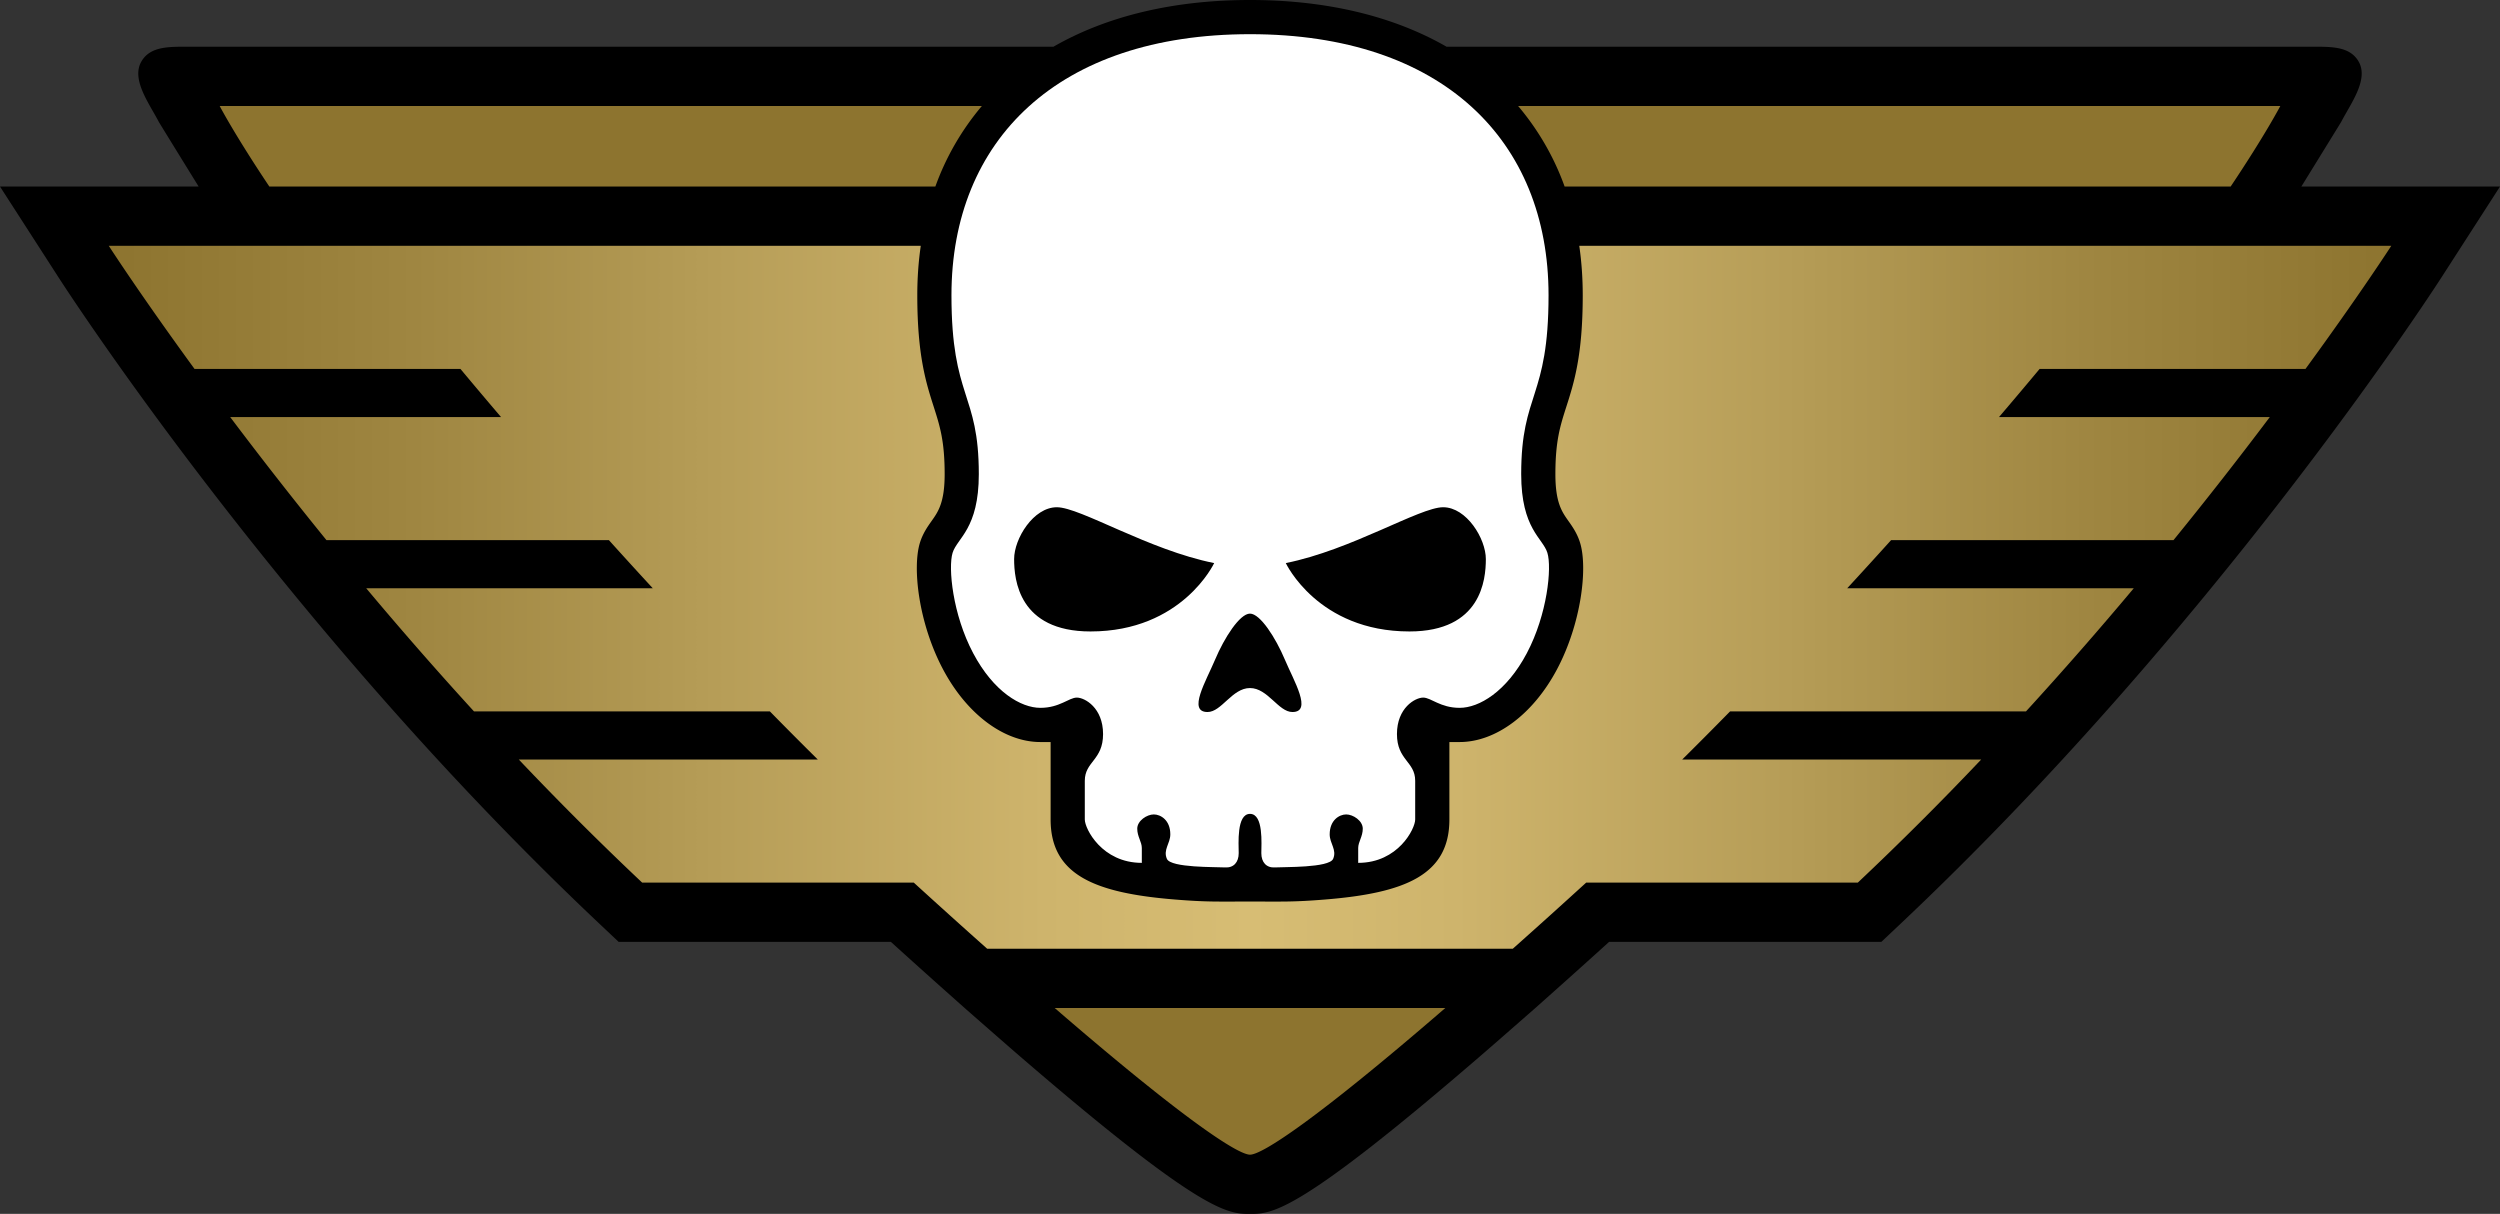 <svg xmlns="http://www.w3.org/2000/svg" xml:space="preserve" width="149.999" height="72.833" viewBox="0 0 149.999 72.833"><rect x="0" y="0" width="149.999" height="72.833" fill="#333333" stroke="none"/><g transform="translate(-5.014 -2.726)"><path d="M143.094 13.919s2.354-3.815 2.389-3.876c.572-1.103 1.668-2.547 1.048-3.624-.541-.941-1.692-.889-2.937-.889H91.808c-3.205-1.842-7.214-2.804-11.794-2.804s-8.592.962-11.795 2.804H16.433c-1.245 0-2.396-.052-2.937.889-.621 1.077.476 2.521 1.049 3.624.031.061 2.387 3.876 2.387 3.876H5.014l3.533 5.482c.55.853 13.675 21.086 32.559 38.869l1.027.969h16.335a461 461 0 0 0 3.411 3.065l1.011.901s2.282 2.001 3.078 2.69c11.186 9.664 12.704 9.664 14.045 9.664s2.859 0 14.043-9.664c.798-.689 3.08-2.69 3.08-2.69l1.011-.901a519 519 0 0 0 3.411-3.065h16.335l1.027-.969c18.886-17.783 32.011-38.016 32.561-38.869l3.532-5.482z"/><linearGradient id="a" x1="11.537" x2="148.491" y1="38.562" y2="38.562" gradientUnits="userSpaceOnUse"><stop offset="0" style="stop-color:#8d742f"/><stop offset=".134" style="stop-color:#9f8641"/><stop offset=".25" style="stop-color:#b39a54"/><stop offset=".265" style="stop-color:#b69d57"/><stop offset=".41" style="stop-color:#ceb46c"/><stop offset=".5" style="stop-color:#d7bd74"/><stop offset=".59" style="stop-color:#ceb46c"/><stop offset=".735" style="stop-color:#b69d57"/><stop offset=".75" style="stop-color:#b39a54"/><stop offset=".866" style="stop-color:#9f8641"/><stop offset="1" style="stop-color:#8d742f"/></linearGradient><path fill="url(#a)" d="M143.342 24.862c3.299-4.519 5.149-7.388 5.149-7.388H99.77q.207 1.434.208 2.964c0 3.614-.525 5.258-.99 6.708-.362 1.135-.651 2.033-.651 4.029 0 1.706.393 2.259.771 2.795.24.338.538.756.71 1.322.468 1.513.072 4.843-1.378 7.581-1.428 2.698-3.668 4.375-5.848 4.375h-.615v4.649c0 3.335-2.668 4.412-7.462 4.8-1.913.155-2.523.121-4.501.121s-2.588.034-4.501-.121c-4.794-.388-7.462-1.465-7.462-4.8v-4.649h-.615c-2.18 0-4.42-1.677-5.847-4.375-1.451-2.738-1.846-6.068-1.38-7.581.174-.565.471-.984.712-1.322.379-.536.772-1.089.772-2.795 0-1.996-.29-2.894-.651-4.029-.465-1.45-.991-3.094-.991-6.708q.001-1.53.209-2.964H11.54s1.849 2.869 5.146 7.388h15.955q1.23 1.474 2.435 2.887H18.825a255 255 0 0 0 5.778 7.386h16.946q1.345 1.492 2.633 2.888H26.988a228 228 0 0 0 6.464 7.385h17.753a266 266 0 0 0 2.875 2.888H36.14a188 188 0 0 0 7.404 7.387h16.297a501 501 0 0 0 4.403 3.967h31.537a474 474 0 0 0 4.403-3.967h16.298a187 187 0 0 0 7.403-7.387h-17.939q1.352-1.337 2.874-2.888h17.754a227 227 0 0 0 6.464-7.385h-17.193q1.288-1.397 2.633-2.888h16.944a250 250 0 0 0 5.78-7.386h-16.248q1.205-1.412 2.436-2.887z" style="fill:url(#a)"/><path fill="#8d742f" d="M68.295 63.206h23.437c-7.771 6.716-10.998 8.8-11.718 8.8-.723 0-3.947-2.084-11.719-8.8m70.557-49.287c2.088-3.12 2.98-4.834 2.98-4.834H96.099a15.7 15.7 0 0 1 2.792 4.834zM18.194 9.085s.893 1.714 2.981 4.834h39.96a15.7 15.7 0 0 1 2.792-4.834z"/><path fill="#fff" d="M96.626 41.913c-1.23 2.324-2.871 3.283-4.034 3.283s-1.711-.615-2.188-.615c-.479 0-1.573.615-1.573 2.188s1.094 1.641 1.094 2.804v2.324c0 .549-1.025 2.6-3.419 2.6v-.888c0-.378.274-.687.274-1.163 0-.479-.583-.855-.993-.855s-.992.342-.992 1.196c0 .548.444.924.207 1.47-.24.548-2.975.479-3.488.514s-.82-.307-.82-.854.142-2.359-.679-2.359c-.82 0-.679 1.812-.679 2.359s-.307.889-.82.854c-.514-.034-3.25.034-3.488-.514-.239-.546.205-.922.205-1.47 0-.854-.581-1.196-.991-1.196s-.993.376-.993.855c0 .477.274.785.274 1.163v.888c-2.394 0-3.421-2.051-3.421-2.6v-2.324c0-1.163 1.096-1.23 1.096-2.804s-1.096-2.188-1.573-2.188c-.479 0-1.025.615-2.189.615-1.163 0-2.804-.959-4.034-3.283-1.232-2.325-1.506-5.129-1.232-6.018s1.573-1.436 1.573-4.72c0-4.923-1.641-4.512-1.641-10.736 0-9.301 6.388-15.662 17.912-15.662s17.913 6.361 17.913 15.662c0 6.225-1.641 5.813-1.641 10.736 0 3.285 1.299 3.831 1.571 4.72.276.889-.001 3.693-1.231 6.018m-28.2-8.753c-1.403 0-2.564 1.88-2.564 3.111s.274 4.342 4.583 4.342c5.506 0 7.42-4.103 7.42-4.103-3.933-.785-8.036-3.35-9.439-3.35m13.736 3.35s1.915 4.103 7.419 4.103c4.311 0 4.584-3.112 4.584-4.342s-1.163-3.111-2.564-3.111c-1.403 0-5.508 2.565-9.439 3.35m-4.241 5.791c-.548 1.299-1.665 3.146-.455 3.146.843 0 1.475-1.438 2.547-1.438s1.705 1.438 2.547 1.438c1.21 0 .093-1.848-.455-3.146-.548-1.3-1.477-2.758-2.092-2.758s-1.544 1.458-2.092 2.758"/></g></svg>